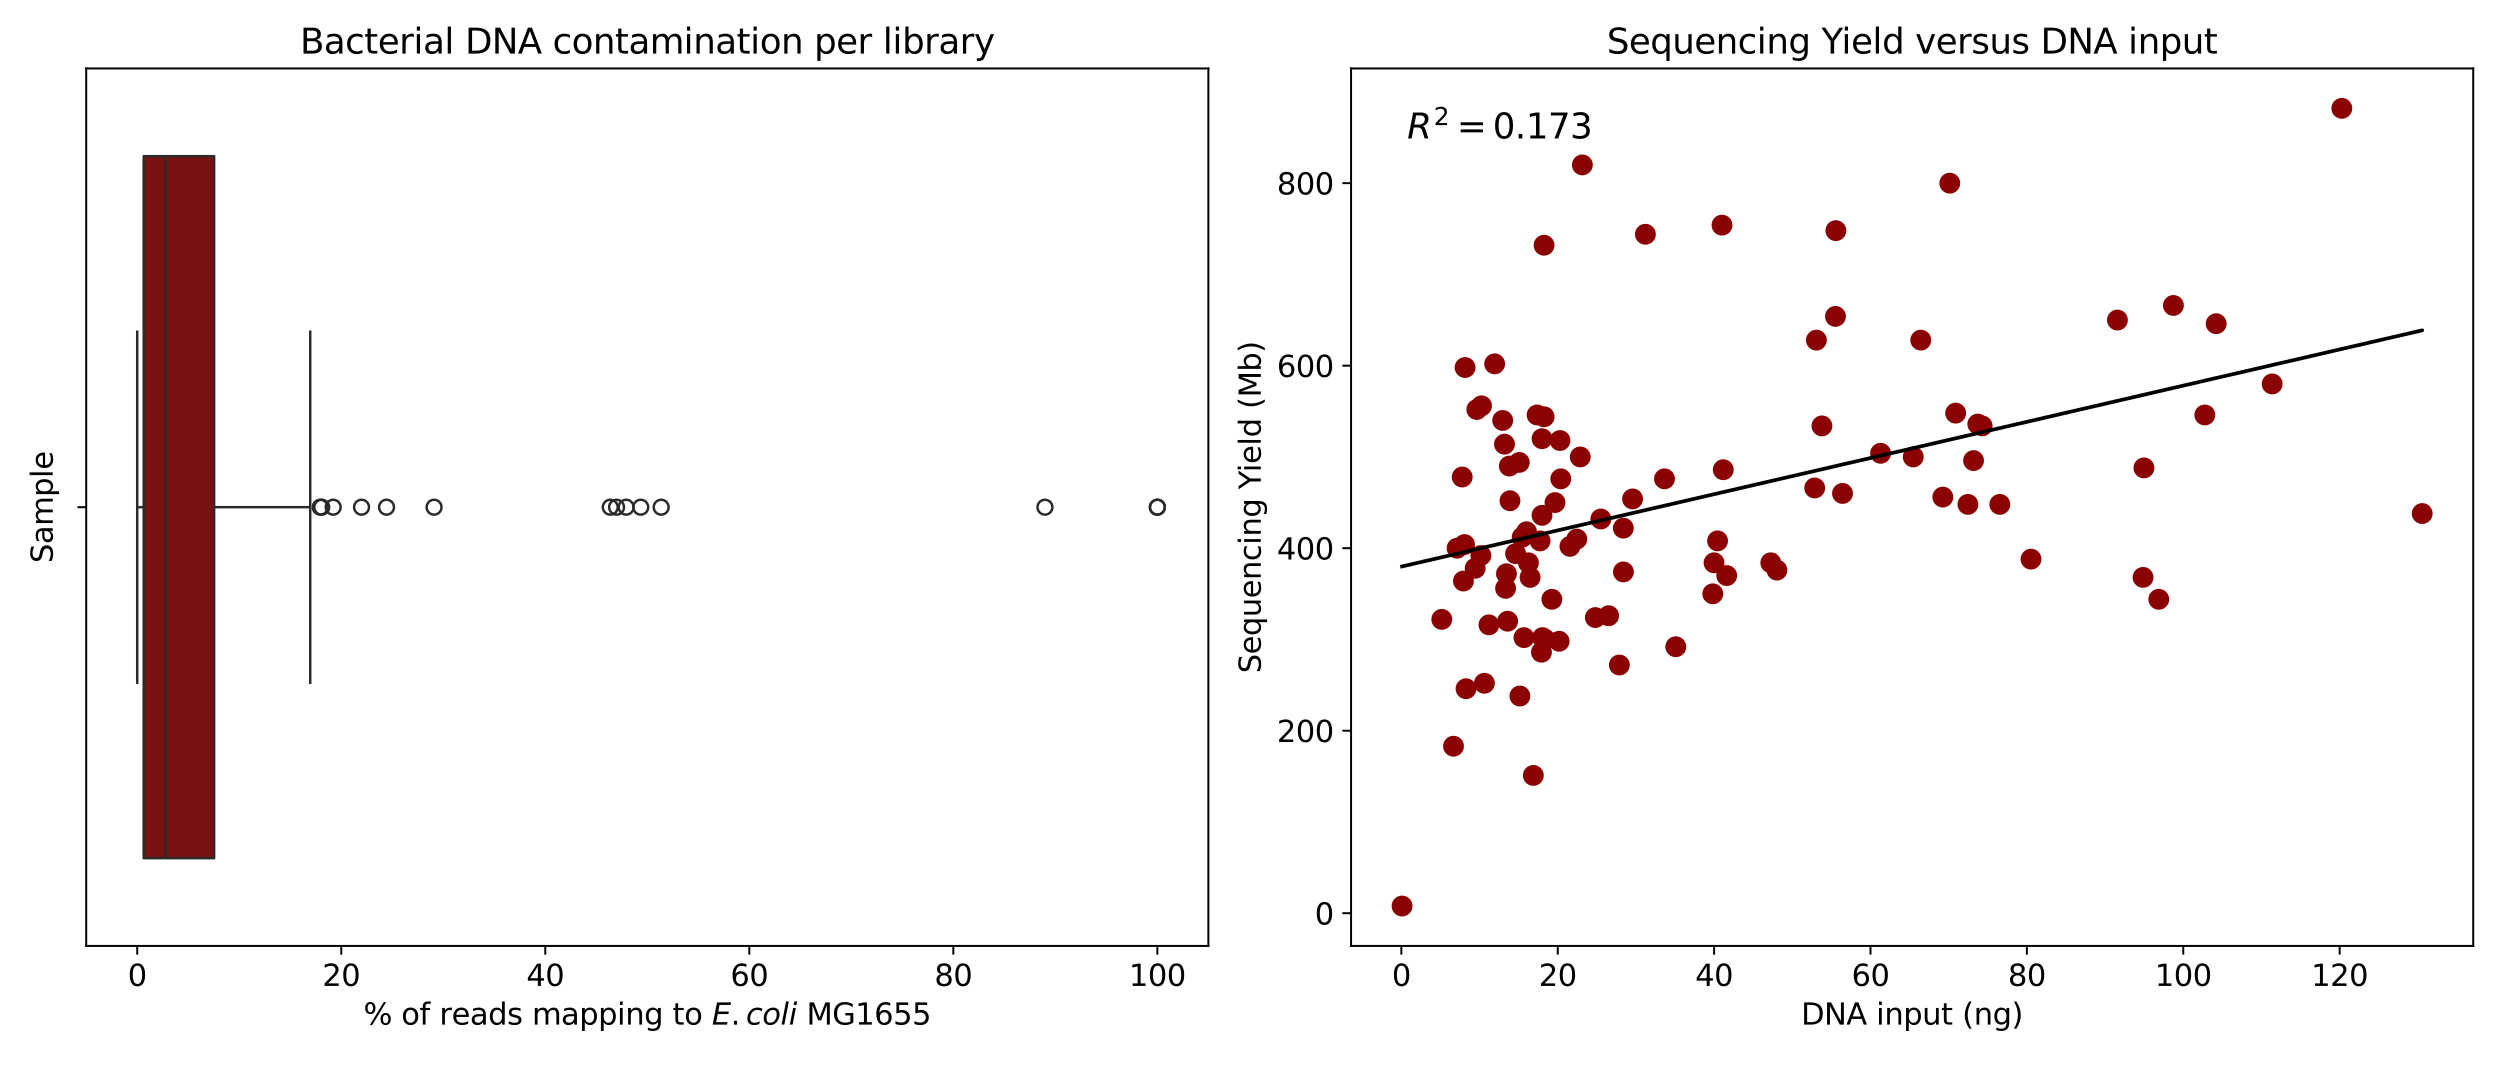 <?xml version="1.0" encoding="utf-8" standalone="no"?>
<!DOCTYPE svg PUBLIC "-//W3C//DTD SVG 1.1//EN"
  "http://www.w3.org/Graphics/SVG/1.1/DTD/svg11.dtd">
<svg xmlns:xlink="http://www.w3.org/1999/xlink" width="1008pt" height="432pt" viewBox="0 0 1008 432" xmlns="http://www.w3.org/2000/svg" version="1.1">
 <defs>
  <style type="text/css">*{stroke-linejoin: round; stroke-linecap: butt}</style>
 </defs>
 <g id="figure_1">
  <g id="patch_1">
   <path d="M 0 432 
L 1008 432 
L 1008 0 
L 0 0 
z
" style="fill: #ffffff"/>
  </g>
  <g id="axes_1">
   <g id="patch_2">
    <path d="M 34.76 381.4 
L 487.215 381.4 
L 487.215 27.6 
L 34.76 27.6 
z
" style="fill: #ffffff"/>
   </g>
   <g id="matplotlib.axis_1">
    <g id="xtick_1">
     <g id="line2d_1">
      <defs>
       <path id="m081ba674ef" d="M 0 0 
L 0 3.5 
" style="stroke: #000000; stroke-width: 0.8"/>
      </defs>
      <g>
       <use xlink:href="#m081ba674ef" x="55.326" y="381.4" style="stroke: #000000; stroke-width: 0.8"/>
      </g>
     </g>
     <g id="text_1">
      <!-- 0 -->
      <g transform="translate(51.509 397.518) scale(0.12 -0.12)">
       <defs>
        <path id="DejaVuSans-30" d="M 2034 4250 
Q 1547 4250 1301 3770 
Q 1056 3291 1056 2328 
Q 1056 1369 1301 889 
Q 1547 409 2034 409 
Q 2525 409 2770 889 
Q 3016 1369 3016 2328 
Q 3016 3291 2770 3770 
Q 2525 4250 2034 4250 
z
M 2034 4750 
Q 2819 4750 3233 4129 
Q 3647 3509 3647 2328 
Q 3647 1150 3233 529 
Q 2819 -91 2034 -91 
Q 1250 -91 836 529 
Q 422 1150 422 2328 
Q 422 3509 836 4129 
Q 1250 4750 2034 4750 
z
" transform="scale(0.016)"/>
       </defs>
       <use xlink:href="#DejaVuSans-30"/>
      </g>
     </g>
    </g>
    <g id="xtick_2">
     <g id="line2d_2">
      <g>
       <use xlink:href="#m081ba674ef" x="137.591" y="381.4" style="stroke: #000000; stroke-width: 0.8"/>
      </g>
     </g>
     <g id="text_2">
      <!-- 20 -->
      <g transform="translate(129.956 397.518) scale(0.12 -0.12)">
       <defs>
        <path id="DejaVuSans-32" d="M 1228 531 
L 3431 531 
L 3431 0 
L 469 0 
L 469 531 
Q 828 903 1448 1529 
Q 2069 2156 2228 2338 
Q 2531 2678 2651 2914 
Q 2772 3150 2772 3378 
Q 2772 3750 2511 3984 
Q 2250 4219 1831 4219 
Q 1534 4219 1204 4116 
Q 875 4013 500 3803 
L 500 4441 
Q 881 4594 1212 4672 
Q 1544 4750 1819 4750 
Q 2544 4750 2975 4387 
Q 3406 4025 3406 3419 
Q 3406 3131 3298 2873 
Q 3191 2616 2906 2266 
Q 2828 2175 2409 1742 
Q 1991 1309 1228 531 
z
" transform="scale(0.016)"/>
       </defs>
       <use xlink:href="#DejaVuSans-32"/>
       <use xlink:href="#DejaVuSans-30" x="63.623"/>
      </g>
     </g>
    </g>
    <g id="xtick_3">
     <g id="line2d_3">
      <g>
       <use xlink:href="#m081ba674ef" x="219.855" y="381.4" style="stroke: #000000; stroke-width: 0.8"/>
      </g>
     </g>
     <g id="text_3">
      <!-- 40 -->
      <g transform="translate(212.22 397.518) scale(0.12 -0.12)">
       <defs>
        <path id="DejaVuSans-34" d="M 2419 4116 
L 825 1625 
L 2419 1625 
L 2419 4116 
z
M 2253 4666 
L 3047 4666 
L 3047 1625 
L 3713 1625 
L 3713 1100 
L 3047 1100 
L 3047 0 
L 2419 0 
L 2419 1100 
L 313 1100 
L 313 1709 
L 2253 4666 
z
" transform="scale(0.016)"/>
       </defs>
       <use xlink:href="#DejaVuSans-34"/>
       <use xlink:href="#DejaVuSans-30" x="63.623"/>
      </g>
     </g>
    </g>
    <g id="xtick_4">
     <g id="line2d_4">
      <g>
       <use xlink:href="#m081ba674ef" x="302.12" y="381.4" style="stroke: #000000; stroke-width: 0.8"/>
      </g>
     </g>
     <g id="text_4">
      <!-- 60 -->
      <g transform="translate(294.485 397.518) scale(0.12 -0.12)">
       <defs>
        <path id="DejaVuSans-36" d="M 2113 2584 
Q 1688 2584 1439 2293 
Q 1191 2003 1191 1497 
Q 1191 994 1439 701 
Q 1688 409 2113 409 
Q 2538 409 2786 701 
Q 3034 994 3034 1497 
Q 3034 2003 2786 2293 
Q 2538 2584 2113 2584 
z
M 3366 4563 
L 3366 3988 
Q 3128 4100 2886 4159 
Q 2644 4219 2406 4219 
Q 1781 4219 1451 3797 
Q 1122 3375 1075 2522 
Q 1259 2794 1537 2939 
Q 1816 3084 2150 3084 
Q 2853 3084 3261 2657 
Q 3669 2231 3669 1497 
Q 3669 778 3244 343 
Q 2819 -91 2113 -91 
Q 1303 -91 875 529 
Q 447 1150 447 2328 
Q 447 3434 972 4092 
Q 1497 4750 2381 4750 
Q 2619 4750 2861 4703 
Q 3103 4656 3366 4563 
z
" transform="scale(0.016)"/>
       </defs>
       <use xlink:href="#DejaVuSans-36"/>
       <use xlink:href="#DejaVuSans-30" x="63.623"/>
      </g>
     </g>
    </g>
    <g id="xtick_5">
     <g id="line2d_5">
      <g>
       <use xlink:href="#m081ba674ef" x="384.384" y="381.4" style="stroke: #000000; stroke-width: 0.8"/>
      </g>
     </g>
     <g id="text_5">
      <!-- 80 -->
      <g transform="translate(376.749 397.518) scale(0.12 -0.12)">
       <defs>
        <path id="DejaVuSans-38" d="M 2034 2216 
Q 1584 2216 1326 1975 
Q 1069 1734 1069 1313 
Q 1069 891 1326 650 
Q 1584 409 2034 409 
Q 2484 409 2743 651 
Q 3003 894 3003 1313 
Q 3003 1734 2745 1975 
Q 2488 2216 2034 2216 
z
M 1403 2484 
Q 997 2584 770 2862 
Q 544 3141 544 3541 
Q 544 4100 942 4425 
Q 1341 4750 2034 4750 
Q 2731 4750 3128 4425 
Q 3525 4100 3525 3541 
Q 3525 3141 3298 2862 
Q 3072 2584 2669 2484 
Q 3125 2378 3379 2068 
Q 3634 1759 3634 1313 
Q 3634 634 3220 271 
Q 2806 -91 2034 -91 
Q 1263 -91 848 271 
Q 434 634 434 1313 
Q 434 1759 690 2068 
Q 947 2378 1403 2484 
z
M 1172 3481 
Q 1172 3119 1398 2916 
Q 1625 2713 2034 2713 
Q 2441 2713 2670 2916 
Q 2900 3119 2900 3481 
Q 2900 3844 2670 4047 
Q 2441 4250 2034 4250 
Q 1625 4250 1398 4047 
Q 1172 3844 1172 3481 
z
" transform="scale(0.016)"/>
       </defs>
       <use xlink:href="#DejaVuSans-38"/>
       <use xlink:href="#DejaVuSans-30" x="63.623"/>
      </g>
     </g>
    </g>
    <g id="xtick_6">
     <g id="line2d_6">
      <g>
       <use xlink:href="#m081ba674ef" x="466.649" y="381.4" style="stroke: #000000; stroke-width: 0.8"/>
      </g>
     </g>
     <g id="text_6">
      <!-- 100 -->
      <g transform="translate(455.196 397.518) scale(0.12 -0.12)">
       <defs>
        <path id="DejaVuSans-31" d="M 794 531 
L 1825 531 
L 1825 4091 
L 703 3866 
L 703 4441 
L 1819 4666 
L 2450 4666 
L 2450 531 
L 3481 531 
L 3481 0 
L 794 0 
L 794 531 
z
" transform="scale(0.016)"/>
       </defs>
       <use xlink:href="#DejaVuSans-31"/>
       <use xlink:href="#DejaVuSans-30" x="63.623"/>
       <use xlink:href="#DejaVuSans-30" x="127.246"/>
      </g>
     </g>
    </g>
    <g id="text_7">
     <!-- % of reads mapping to $ \it{E. coli} $ MG1655 -->
     <g transform="translate(146.567 413.134) scale(0.12 -0.12)">
      <defs>
       <path id="DejaVuSans-25" d="M 4653 2053 
Q 4381 2053 4226 1822 
Q 4072 1591 4072 1178 
Q 4072 772 4226 539 
Q 4381 306 4653 306 
Q 4919 306 5073 539 
Q 5228 772 5228 1178 
Q 5228 1588 5073 1820 
Q 4919 2053 4653 2053 
z
M 4653 2450 
Q 5147 2450 5437 2106 
Q 5728 1763 5728 1178 
Q 5728 594 5436 251 
Q 5144 -91 4653 -91 
Q 4153 -91 3862 251 
Q 3572 594 3572 1178 
Q 3572 1766 3864 2108 
Q 4156 2450 4653 2450 
z
M 1428 4353 
Q 1159 4353 1004 4120 
Q 850 3888 850 3481 
Q 850 3069 1003 2837 
Q 1156 2606 1428 2606 
Q 1700 2606 1854 2837 
Q 2009 3069 2009 3481 
Q 2009 3884 1853 4118 
Q 1697 4353 1428 4353 
z
M 4250 4750 
L 4750 4750 
L 1831 -91 
L 1331 -91 
L 4250 4750 
z
M 1428 4750 
Q 1922 4750 2215 4408 
Q 2509 4066 2509 3481 
Q 2509 2891 2217 2550 
Q 1925 2209 1428 2209 
Q 931 2209 642 2551 
Q 353 2894 353 3481 
Q 353 4063 643 4406 
Q 934 4750 1428 4750 
z
" transform="scale(0.016)"/>
       <path id="DejaVuSans-20" transform="scale(0.016)"/>
       <path id="DejaVuSans-6f" d="M 1959 3097 
Q 1497 3097 1228 2736 
Q 959 2375 959 1747 
Q 959 1119 1226 758 
Q 1494 397 1959 397 
Q 2419 397 2687 759 
Q 2956 1122 2956 1747 
Q 2956 2369 2687 2733 
Q 2419 3097 1959 3097 
z
M 1959 3584 
Q 2709 3584 3137 3096 
Q 3566 2609 3566 1747 
Q 3566 888 3137 398 
Q 2709 -91 1959 -91 
Q 1206 -91 779 398 
Q 353 888 353 1747 
Q 353 2609 779 3096 
Q 1206 3584 1959 3584 
z
" transform="scale(0.016)"/>
       <path id="DejaVuSans-66" d="M 2375 4863 
L 2375 4384 
L 1825 4384 
Q 1516 4384 1395 4259 
Q 1275 4134 1275 3809 
L 1275 3500 
L 2222 3500 
L 2222 3053 
L 1275 3053 
L 1275 0 
L 697 0 
L 697 3053 
L 147 3053 
L 147 3500 
L 697 3500 
L 697 3744 
Q 697 4328 969 4595 
Q 1241 4863 1831 4863 
L 2375 4863 
z
" transform="scale(0.016)"/>
       <path id="DejaVuSans-72" d="M 2631 2963 
Q 2534 3019 2420 3045 
Q 2306 3072 2169 3072 
Q 1681 3072 1420 2755 
Q 1159 2438 1159 1844 
L 1159 0 
L 581 0 
L 581 3500 
L 1159 3500 
L 1159 2956 
Q 1341 3275 1631 3429 
Q 1922 3584 2338 3584 
Q 2397 3584 2469 3576 
Q 2541 3569 2628 3553 
L 2631 2963 
z
" transform="scale(0.016)"/>
       <path id="DejaVuSans-65" d="M 3597 1894 
L 3597 1613 
L 953 1613 
Q 991 1019 1311 708 
Q 1631 397 2203 397 
Q 2534 397 2845 478 
Q 3156 559 3463 722 
L 3463 178 
Q 3153 47 2828 -22 
Q 2503 -91 2169 -91 
Q 1331 -91 842 396 
Q 353 884 353 1716 
Q 353 2575 817 3079 
Q 1281 3584 2069 3584 
Q 2775 3584 3186 3129 
Q 3597 2675 3597 1894 
z
M 3022 2063 
Q 3016 2534 2758 2815 
Q 2500 3097 2075 3097 
Q 1594 3097 1305 2825 
Q 1016 2553 972 2059 
L 3022 2063 
z
" transform="scale(0.016)"/>
       <path id="DejaVuSans-61" d="M 2194 1759 
Q 1497 1759 1228 1600 
Q 959 1441 959 1056 
Q 959 750 1161 570 
Q 1363 391 1709 391 
Q 2188 391 2477 730 
Q 2766 1069 2766 1631 
L 2766 1759 
L 2194 1759 
z
M 3341 1997 
L 3341 0 
L 2766 0 
L 2766 531 
Q 2569 213 2275 61 
Q 1981 -91 1556 -91 
Q 1019 -91 701 211 
Q 384 513 384 1019 
Q 384 1609 779 1909 
Q 1175 2209 1959 2209 
L 2766 2209 
L 2766 2266 
Q 2766 2663 2505 2880 
Q 2244 3097 1772 3097 
Q 1472 3097 1187 3025 
Q 903 2953 641 2809 
L 641 3341 
Q 956 3463 1253 3523 
Q 1550 3584 1831 3584 
Q 2591 3584 2966 3190 
Q 3341 2797 3341 1997 
z
" transform="scale(0.016)"/>
       <path id="DejaVuSans-64" d="M 2906 2969 
L 2906 4863 
L 3481 4863 
L 3481 0 
L 2906 0 
L 2906 525 
Q 2725 213 2448 61 
Q 2172 -91 1784 -91 
Q 1150 -91 751 415 
Q 353 922 353 1747 
Q 353 2572 751 3078 
Q 1150 3584 1784 3584 
Q 2172 3584 2448 3432 
Q 2725 3281 2906 2969 
z
M 947 1747 
Q 947 1113 1208 752 
Q 1469 391 1925 391 
Q 2381 391 2643 752 
Q 2906 1113 2906 1747 
Q 2906 2381 2643 2742 
Q 2381 3103 1925 3103 
Q 1469 3103 1208 2742 
Q 947 2381 947 1747 
z
" transform="scale(0.016)"/>
       <path id="DejaVuSans-73" d="M 2834 3397 
L 2834 2853 
Q 2591 2978 2328 3040 
Q 2066 3103 1784 3103 
Q 1356 3103 1142 2972 
Q 928 2841 928 2578 
Q 928 2378 1081 2264 
Q 1234 2150 1697 2047 
L 1894 2003 
Q 2506 1872 2764 1633 
Q 3022 1394 3022 966 
Q 3022 478 2636 193 
Q 2250 -91 1575 -91 
Q 1294 -91 989 -36 
Q 684 19 347 128 
L 347 722 
Q 666 556 975 473 
Q 1284 391 1588 391 
Q 1994 391 2212 530 
Q 2431 669 2431 922 
Q 2431 1156 2273 1281 
Q 2116 1406 1581 1522 
L 1381 1569 
Q 847 1681 609 1914 
Q 372 2147 372 2553 
Q 372 3047 722 3315 
Q 1072 3584 1716 3584 
Q 2034 3584 2315 3537 
Q 2597 3491 2834 3397 
z
" transform="scale(0.016)"/>
       <path id="DejaVuSans-6d" d="M 3328 2828 
Q 3544 3216 3844 3400 
Q 4144 3584 4550 3584 
Q 5097 3584 5394 3201 
Q 5691 2819 5691 2113 
L 5691 0 
L 5113 0 
L 5113 2094 
Q 5113 2597 4934 2840 
Q 4756 3084 4391 3084 
Q 3944 3084 3684 2787 
Q 3425 2491 3425 1978 
L 3425 0 
L 2847 0 
L 2847 2094 
Q 2847 2600 2669 2842 
Q 2491 3084 2119 3084 
Q 1678 3084 1418 2786 
Q 1159 2488 1159 1978 
L 1159 0 
L 581 0 
L 581 3500 
L 1159 3500 
L 1159 2956 
Q 1356 3278 1631 3431 
Q 1906 3584 2284 3584 
Q 2666 3584 2933 3390 
Q 3200 3197 3328 2828 
z
" transform="scale(0.016)"/>
       <path id="DejaVuSans-70" d="M 1159 525 
L 1159 -1331 
L 581 -1331 
L 581 3500 
L 1159 3500 
L 1159 2969 
Q 1341 3281 1617 3432 
Q 1894 3584 2278 3584 
Q 2916 3584 3314 3078 
Q 3713 2572 3713 1747 
Q 3713 922 3314 415 
Q 2916 -91 2278 -91 
Q 1894 -91 1617 61 
Q 1341 213 1159 525 
z
M 3116 1747 
Q 3116 2381 2855 2742 
Q 2594 3103 2138 3103 
Q 1681 3103 1420 2742 
Q 1159 2381 1159 1747 
Q 1159 1113 1420 752 
Q 1681 391 2138 391 
Q 2594 391 2855 752 
Q 3116 1113 3116 1747 
z
" transform="scale(0.016)"/>
       <path id="DejaVuSans-69" d="M 603 3500 
L 1178 3500 
L 1178 0 
L 603 0 
L 603 3500 
z
M 603 4863 
L 1178 4863 
L 1178 4134 
L 603 4134 
L 603 4863 
z
" transform="scale(0.016)"/>
       <path id="DejaVuSans-6e" d="M 3513 2113 
L 3513 0 
L 2938 0 
L 2938 2094 
Q 2938 2591 2744 2837 
Q 2550 3084 2163 3084 
Q 1697 3084 1428 2787 
Q 1159 2491 1159 1978 
L 1159 0 
L 581 0 
L 581 3500 
L 1159 3500 
L 1159 2956 
Q 1366 3272 1645 3428 
Q 1925 3584 2291 3584 
Q 2894 3584 3203 3211 
Q 3513 2838 3513 2113 
z
" transform="scale(0.016)"/>
       <path id="DejaVuSans-67" d="M 2906 1791 
Q 2906 2416 2648 2759 
Q 2391 3103 1925 3103 
Q 1463 3103 1205 2759 
Q 947 2416 947 1791 
Q 947 1169 1205 825 
Q 1463 481 1925 481 
Q 2391 481 2648 825 
Q 2906 1169 2906 1791 
z
M 3481 434 
Q 3481 -459 3084 -895 
Q 2688 -1331 1869 -1331 
Q 1566 -1331 1297 -1286 
Q 1028 -1241 775 -1147 
L 775 -588 
Q 1028 -725 1275 -790 
Q 1522 -856 1778 -856 
Q 2344 -856 2625 -561 
Q 2906 -266 2906 331 
L 2906 616 
Q 2728 306 2450 153 
Q 2172 0 1784 0 
Q 1141 0 747 490 
Q 353 981 353 1791 
Q 353 2603 747 3093 
Q 1141 3584 1784 3584 
Q 2172 3584 2450 3431 
Q 2728 3278 2906 2969 
L 2906 3500 
L 3481 3500 
L 3481 434 
z
" transform="scale(0.016)"/>
       <path id="DejaVuSans-74" d="M 1172 4494 
L 1172 3500 
L 2356 3500 
L 2356 3053 
L 1172 3053 
L 1172 1153 
Q 1172 725 1289 603 
Q 1406 481 1766 481 
L 2356 481 
L 2356 0 
L 1766 0 
Q 1100 0 847 248 
Q 594 497 594 1153 
L 594 3053 
L 172 3053 
L 172 3500 
L 594 3500 
L 594 4494 
L 1172 4494 
z
" transform="scale(0.016)"/>
       <path id="DejaVuSans-Oblique-45" d="M 1081 4666 
L 4031 4666 
L 3928 4134 
L 1606 4134 
L 1338 2753 
L 3566 2753 
L 3463 2222 
L 1234 2222 
L 909 531 
L 3284 531 
L 3181 0 
L 172 0 
L 1081 4666 
z
" transform="scale(0.016)"/>
       <path id="DejaVuSans-2e" d="M 684 794 
L 1344 794 
L 1344 0 
L 684 0 
L 684 794 
z
" transform="scale(0.016)"/>
       <path id="DejaVuSans-Oblique-63" d="M 3431 3366 
L 3316 2797 
Q 3109 2947 2876 3022 
Q 2644 3097 2394 3097 
Q 2119 3097 1870 3000 
Q 1622 2903 1453 2725 
Q 1184 2453 1037 2087 
Q 891 1722 891 1331 
Q 891 859 1127 628 
Q 1363 397 1844 397 
Q 2081 397 2348 469 
Q 2616 541 2906 684 
L 2797 116 
Q 2547 13 2283 -39 
Q 2019 -91 1741 -91 
Q 1044 -91 669 257 
Q 294 606 294 1253 
Q 294 1797 489 2255 
Q 684 2713 1069 3078 
Q 1331 3328 1684 3456 
Q 2038 3584 2456 3584 
Q 2700 3584 2940 3529 
Q 3181 3475 3431 3366 
z
" transform="scale(0.016)"/>
       <path id="DejaVuSans-Oblique-6f" d="M 1625 -91 
Q 1009 -91 651 289 
Q 294 669 294 1325 
Q 294 1706 417 2101 
Q 541 2497 738 2766 
Q 1047 3184 1428 3384 
Q 1809 3584 2291 3584 
Q 2888 3584 3255 3212 
Q 3622 2841 3622 2241 
Q 3622 1825 3500 1412 
Q 3378 1000 3181 728 
Q 2875 309 2494 109 
Q 2113 -91 1625 -91 
z
M 891 1344 
Q 891 869 1089 633 
Q 1288 397 1691 397 
Q 2269 397 2648 901 
Q 3028 1406 3028 2181 
Q 3028 2634 2825 2865 
Q 2622 3097 2228 3097 
Q 1903 3097 1650 2945 
Q 1397 2794 1197 2484 
Q 1050 2253 970 1956 
Q 891 1659 891 1344 
z
" transform="scale(0.016)"/>
       <path id="DejaVuSans-Oblique-6c" d="M 1172 4863 
L 1747 4863 
L 800 0 
L 225 0 
L 1172 4863 
z
" transform="scale(0.016)"/>
       <path id="DejaVuSans-Oblique-69" d="M 1172 4863 
L 1747 4863 
L 1606 4134 
L 1031 4134 
L 1172 4863 
z
M 909 3500 
L 1484 3500 
L 800 0 
L 225 0 
L 909 3500 
z
" transform="scale(0.016)"/>
       <path id="DejaVuSans-4d" d="M 628 4666 
L 1569 4666 
L 2759 1491 
L 3956 4666 
L 4897 4666 
L 4897 0 
L 4281 0 
L 4281 4097 
L 3078 897 
L 2444 897 
L 1241 4097 
L 1241 0 
L 628 0 
L 628 4666 
z
" transform="scale(0.016)"/>
       <path id="DejaVuSans-47" d="M 3809 666 
L 3809 1919 
L 2778 1919 
L 2778 2438 
L 4434 2438 
L 4434 434 
Q 4069 175 3628 42 
Q 3188 -91 2688 -91 
Q 1594 -91 976 548 
Q 359 1188 359 2328 
Q 359 3472 976 4111 
Q 1594 4750 2688 4750 
Q 3144 4750 3555 4637 
Q 3966 4525 4313 4306 
L 4313 3634 
Q 3963 3931 3569 4081 
Q 3175 4231 2741 4231 
Q 1884 4231 1454 3753 
Q 1025 3275 1025 2328 
Q 1025 1384 1454 906 
Q 1884 428 2741 428 
Q 3075 428 3337 486 
Q 3600 544 3809 666 
z
" transform="scale(0.016)"/>
       <path id="DejaVuSans-35" d="M 691 4666 
L 3169 4666 
L 3169 4134 
L 1269 4134 
L 1269 2991 
Q 1406 3038 1543 3061 
Q 1681 3084 1819 3084 
Q 2600 3084 3056 2656 
Q 3513 2228 3513 1497 
Q 3513 744 3044 326 
Q 2575 -91 1722 -91 
Q 1428 -91 1123 -41 
Q 819 9 494 109 
L 494 744 
Q 775 591 1075 516 
Q 1375 441 1709 441 
Q 2250 441 2565 725 
Q 2881 1009 2881 1497 
Q 2881 1984 2565 2268 
Q 2250 2553 1709 2553 
Q 1456 2553 1204 2497 
Q 953 2441 691 2322 
L 691 4666 
z
" transform="scale(0.016)"/>
      </defs>
      <use xlink:href="#DejaVuSans-25" transform="translate(0 0.016)"/>
      <use xlink:href="#DejaVuSans-20" transform="translate(95.02 0.016)"/>
      <use xlink:href="#DejaVuSans-6f" transform="translate(126.807 0.016)"/>
      <use xlink:href="#DejaVuSans-66" transform="translate(187.988 0.016)"/>
      <use xlink:href="#DejaVuSans-20" transform="translate(223.193 0.016)"/>
      <use xlink:href="#DejaVuSans-72" transform="translate(254.98 0.016)"/>
      <use xlink:href="#DejaVuSans-65" transform="translate(296.094 0.016)"/>
      <use xlink:href="#DejaVuSans-61" transform="translate(357.617 0.016)"/>
      <use xlink:href="#DejaVuSans-64" transform="translate(418.896 0.016)"/>
      <use xlink:href="#DejaVuSans-73" transform="translate(482.373 0.016)"/>
      <use xlink:href="#DejaVuSans-20" transform="translate(534.473 0.016)"/>
      <use xlink:href="#DejaVuSans-6d" transform="translate(566.26 0.016)"/>
      <use xlink:href="#DejaVuSans-61" transform="translate(663.672 0.016)"/>
      <use xlink:href="#DejaVuSans-70" transform="translate(724.951 0.016)"/>
      <use xlink:href="#DejaVuSans-70" transform="translate(788.428 0.016)"/>
      <use xlink:href="#DejaVuSans-69" transform="translate(851.904 0.016)"/>
      <use xlink:href="#DejaVuSans-6e" transform="translate(879.688 0.016)"/>
      <use xlink:href="#DejaVuSans-67" transform="translate(943.066 0.016)"/>
      <use xlink:href="#DejaVuSans-20" transform="translate(1006.543 0.016)"/>
      <use xlink:href="#DejaVuSans-74" transform="translate(1038.33 0.016)"/>
      <use xlink:href="#DejaVuSans-6f" transform="translate(1077.539 0.016)"/>
      <use xlink:href="#DejaVuSans-20" transform="translate(1138.721 0.016)"/>
      <use xlink:href="#DejaVuSans-Oblique-45" transform="translate(1170.508 0.016)"/>
      <use xlink:href="#DejaVuSans-2e" transform="translate(1233.691 0.016)"/>
      <use xlink:href="#DejaVuSans-Oblique-63" transform="translate(1284.961 0.016)"/>
      <use xlink:href="#DejaVuSans-Oblique-6f" transform="translate(1339.941 0.016)"/>
      <use xlink:href="#DejaVuSans-Oblique-6c" transform="translate(1401.123 0.016)"/>
      <use xlink:href="#DejaVuSans-Oblique-69" transform="translate(1428.906 0.016)"/>
      <use xlink:href="#DejaVuSans-20" transform="translate(1456.689 0.016)"/>
      <use xlink:href="#DejaVuSans-4d" transform="translate(1488.477 0.016)"/>
      <use xlink:href="#DejaVuSans-47" transform="translate(1574.756 0.016)"/>
      <use xlink:href="#DejaVuSans-31" transform="translate(1652.246 0.016)"/>
      <use xlink:href="#DejaVuSans-36" transform="translate(1715.869 0.016)"/>
      <use xlink:href="#DejaVuSans-35" transform="translate(1779.492 0.016)"/>
      <use xlink:href="#DejaVuSans-35" transform="translate(1843.115 0.016)"/>
     </g>
    </g>
   </g>
   <g id="matplotlib.axis_2">
    <g id="ytick_1">
     <g id="line2d_7">
      <defs>
       <path id="mad42e1c5ff" d="M 0 0 
L -3.5 0 
" style="stroke: #000000; stroke-width: 0.8"/>
      </defs>
      <g>
       <use xlink:href="#mad42e1c5ff" x="34.76" y="204.5" style="stroke: #000000; stroke-width: 0.8"/>
      </g>
     </g>
    </g>
    <g id="text_8">
     <!-- Sample -->
     <g transform="translate(21.264 226.998) rotate(-90) scale(0.12 -0.12)">
      <defs>
       <path id="DejaVuSans-53" d="M 3425 4513 
L 3425 3897 
Q 3066 4069 2747 4153 
Q 2428 4238 2131 4238 
Q 1616 4238 1336 4038 
Q 1056 3838 1056 3469 
Q 1056 3159 1242 3001 
Q 1428 2844 1947 2747 
L 2328 2669 
Q 3034 2534 3370 2195 
Q 3706 1856 3706 1288 
Q 3706 609 3251 259 
Q 2797 -91 1919 -91 
Q 1588 -91 1214 -16 
Q 841 59 441 206 
L 441 856 
Q 825 641 1194 531 
Q 1563 422 1919 422 
Q 2459 422 2753 634 
Q 3047 847 3047 1241 
Q 3047 1584 2836 1778 
Q 2625 1972 2144 2069 
L 1759 2144 
Q 1053 2284 737 2584 
Q 422 2884 422 3419 
Q 422 4038 858 4394 
Q 1294 4750 2059 4750 
Q 2388 4750 2728 4690 
Q 3069 4631 3425 4513 
z
" transform="scale(0.016)"/>
       <path id="DejaVuSans-6c" d="M 603 4863 
L 1178 4863 
L 1178 0 
L 603 0 
L 603 4863 
z
" transform="scale(0.016)"/>
      </defs>
      <use xlink:href="#DejaVuSans-53"/>
      <use xlink:href="#DejaVuSans-61" x="63.477"/>
      <use xlink:href="#DejaVuSans-6d" x="124.756"/>
      <use xlink:href="#DejaVuSans-70" x="222.168"/>
      <use xlink:href="#DejaVuSans-6c" x="285.645"/>
      <use xlink:href="#DejaVuSans-65" x="313.428"/>
     </g>
    </g>
   </g>
   <g id="patch_3">
    <path d="M 57.948 62.98 
L 57.948 346.02 
L 86.34 346.02 
L 86.34 62.98 
L 57.948 62.98 
z
" clip-path="url(#p60c714c75e)" style="fill: #7a1111; stroke: #2a2a2a; stroke-linejoin: miter"/>
   </g>
   <g id="line2d_8">
    <path d="M 57.948 204.5 
L 55.326 204.5 
" clip-path="url(#p60c714c75e)" style="fill: none; stroke: #2a2a2a"/>
   </g>
   <g id="line2d_9">
    <path d="M 86.34 204.5 
L 125.086 204.5 
" clip-path="url(#p60c714c75e)" style="fill: none; stroke: #2a2a2a"/>
   </g>
   <g id="line2d_10">
    <path d="M 55.326 133.74 
L 55.326 275.26 
" clip-path="url(#p60c714c75e)" style="fill: none; stroke: #2a2a2a; stroke-linecap: square"/>
   </g>
   <g id="line2d_11">
    <path d="M 125.086 133.74 
L 125.086 275.26 
" clip-path="url(#p60c714c75e)" style="fill: none; stroke: #2a2a2a; stroke-linecap: square"/>
   </g>
   <g id="line2d_12">
    <defs>
     <path id="m1194a27775" d="M 0 3 
C 0.796 3 1.559 2.684 2.121 2.121 
C 2.684 1.559 3 0.796 3 0 
C 3 -0.796 2.684 -1.559 2.121 -2.121 
C 1.559 -2.684 0.796 -3 0 -3 
C -0.796 -3 -1.559 -2.684 -2.121 -2.121 
C -2.684 -1.559 -3 -0.796 -3 0 
C -3 0.796 -2.684 1.559 -2.121 2.121 
C -1.559 2.684 -0.796 3 0 3 
z
" style="stroke: #2a2a2a"/>
    </defs>
    <g clip-path="url(#p60c714c75e)">
     <use xlink:href="#m1194a27775" x="248.607" y="204.5" style="fill-opacity: 0; stroke: #2a2a2a"/>
     <use xlink:href="#m1194a27775" x="145.776" y="204.5" style="fill-opacity: 0; stroke: #2a2a2a"/>
     <use xlink:href="#m1194a27775" x="466.649" y="204.5" style="fill-opacity: 0; stroke: #2a2a2a"/>
     <use xlink:href="#m1194a27775" x="134.341" y="204.5" style="fill-opacity: 0; stroke: #2a2a2a"/>
     <use xlink:href="#m1194a27775" x="266.581" y="204.5" style="fill-opacity: 0; stroke: #2a2a2a"/>
     <use xlink:href="#m1194a27775" x="258.355" y="204.5" style="fill-opacity: 0; stroke: #2a2a2a"/>
     <use xlink:href="#m1194a27775" x="252.473" y="204.5" style="fill-opacity: 0; stroke: #2a2a2a"/>
     <use xlink:href="#m1194a27775" x="466.649" y="204.5" style="fill-opacity: 0; stroke: #2a2a2a"/>
     <use xlink:href="#m1194a27775" x="421.321" y="204.5" style="fill-opacity: 0; stroke: #2a2a2a"/>
     <use xlink:href="#m1194a27775" x="175.021" y="204.5" style="fill-opacity: 0; stroke: #2a2a2a"/>
     <use xlink:href="#m1194a27775" x="129.117" y="204.5" style="fill-opacity: 0; stroke: #2a2a2a"/>
     <use xlink:href="#m1194a27775" x="155.853" y="204.5" style="fill-opacity: 0; stroke: #2a2a2a"/>
     <use xlink:href="#m1194a27775" x="246.056" y="204.5" style="fill-opacity: 0; stroke: #2a2a2a"/>
     <use xlink:href="#m1194a27775" x="129.734" y="204.5" style="fill-opacity: 0; stroke: #2a2a2a"/>
    </g>
   </g>
   <g id="line2d_13">
    <path d="M 66.617 62.98 
L 66.617 346.02 
" clip-path="url(#p60c714c75e)" style="fill: none; stroke: #2a2a2a"/>
   </g>
   <g id="patch_4">
    <path d="M 34.76 381.4 
L 34.76 27.6 
" style="fill: none; stroke: #000000; stroke-width: 0.8; stroke-linejoin: miter; stroke-linecap: square"/>
   </g>
   <g id="patch_5">
    <path d="M 487.215 381.4 
L 487.215 27.6 
" style="fill: none; stroke: #000000; stroke-width: 0.8; stroke-linejoin: miter; stroke-linecap: square"/>
   </g>
   <g id="patch_6">
    <path d="M 34.76 381.4 
L 487.215 381.4 
" style="fill: none; stroke: #000000; stroke-width: 0.8; stroke-linejoin: miter; stroke-linecap: square"/>
   </g>
   <g id="patch_7">
    <path d="M 34.76 27.6 
L 487.215 27.6 
" style="fill: none; stroke: #000000; stroke-width: 0.8; stroke-linejoin: miter; stroke-linecap: square"/>
   </g>
   <g id="text_9">
    <!-- Bacterial DNA contamination per library -->
    <g transform="translate(120.974 21.6) scale(0.14 -0.14)">
     <defs>
      <path id="DejaVuSans-42" d="M 1259 2228 
L 1259 519 
L 2272 519 
Q 2781 519 3026 730 
Q 3272 941 3272 1375 
Q 3272 1813 3026 2020 
Q 2781 2228 2272 2228 
L 1259 2228 
z
M 1259 4147 
L 1259 2741 
L 2194 2741 
Q 2656 2741 2882 2914 
Q 3109 3088 3109 3444 
Q 3109 3797 2882 3972 
Q 2656 4147 2194 4147 
L 1259 4147 
z
M 628 4666 
L 2241 4666 
Q 2963 4666 3353 4366 
Q 3744 4066 3744 3513 
Q 3744 3084 3544 2831 
Q 3344 2578 2956 2516 
Q 3422 2416 3680 2098 
Q 3938 1781 3938 1306 
Q 3938 681 3513 340 
Q 3088 0 2303 0 
L 628 0 
L 628 4666 
z
" transform="scale(0.016)"/>
      <path id="DejaVuSans-63" d="M 3122 3366 
L 3122 2828 
Q 2878 2963 2633 3030 
Q 2388 3097 2138 3097 
Q 1578 3097 1268 2742 
Q 959 2388 959 1747 
Q 959 1106 1268 751 
Q 1578 397 2138 397 
Q 2388 397 2633 464 
Q 2878 531 3122 666 
L 3122 134 
Q 2881 22 2623 -34 
Q 2366 -91 2075 -91 
Q 1284 -91 818 406 
Q 353 903 353 1747 
Q 353 2603 823 3093 
Q 1294 3584 2113 3584 
Q 2378 3584 2631 3529 
Q 2884 3475 3122 3366 
z
" transform="scale(0.016)"/>
      <path id="DejaVuSans-44" d="M 1259 4147 
L 1259 519 
L 2022 519 
Q 2988 519 3436 956 
Q 3884 1394 3884 2338 
Q 3884 3275 3436 3711 
Q 2988 4147 2022 4147 
L 1259 4147 
z
M 628 4666 
L 1925 4666 
Q 3281 4666 3915 4102 
Q 4550 3538 4550 2338 
Q 4550 1131 3912 565 
Q 3275 0 1925 0 
L 628 0 
L 628 4666 
z
" transform="scale(0.016)"/>
      <path id="DejaVuSans-4e" d="M 628 4666 
L 1478 4666 
L 3547 763 
L 3547 4666 
L 4159 4666 
L 4159 0 
L 3309 0 
L 1241 3903 
L 1241 0 
L 628 0 
L 628 4666 
z
" transform="scale(0.016)"/>
      <path id="DejaVuSans-41" d="M 2188 4044 
L 1331 1722 
L 3047 1722 
L 2188 4044 
z
M 1831 4666 
L 2547 4666 
L 4325 0 
L 3669 0 
L 3244 1197 
L 1141 1197 
L 716 0 
L 50 0 
L 1831 4666 
z
" transform="scale(0.016)"/>
      <path id="DejaVuSans-62" d="M 3116 1747 
Q 3116 2381 2855 2742 
Q 2594 3103 2138 3103 
Q 1681 3103 1420 2742 
Q 1159 2381 1159 1747 
Q 1159 1113 1420 752 
Q 1681 391 2138 391 
Q 2594 391 2855 752 
Q 3116 1113 3116 1747 
z
M 1159 2969 
Q 1341 3281 1617 3432 
Q 1894 3584 2278 3584 
Q 2916 3584 3314 3078 
Q 3713 2572 3713 1747 
Q 3713 922 3314 415 
Q 2916 -91 2278 -91 
Q 1894 -91 1617 61 
Q 1341 213 1159 525 
L 1159 0 
L 581 0 
L 581 4863 
L 1159 4863 
L 1159 2969 
z
" transform="scale(0.016)"/>
      <path id="DejaVuSans-79" d="M 2059 -325 
Q 1816 -950 1584 -1140 
Q 1353 -1331 966 -1331 
L 506 -1331 
L 506 -850 
L 844 -850 
Q 1081 -850 1212 -737 
Q 1344 -625 1503 -206 
L 1606 56 
L 191 3500 
L 800 3500 
L 1894 763 
L 2988 3500 
L 3597 3500 
L 2059 -325 
z
" transform="scale(0.016)"/>
     </defs>
     <use xlink:href="#DejaVuSans-42"/>
     <use xlink:href="#DejaVuSans-61" x="68.604"/>
     <use xlink:href="#DejaVuSans-63" x="129.883"/>
     <use xlink:href="#DejaVuSans-74" x="184.863"/>
     <use xlink:href="#DejaVuSans-65" x="224.072"/>
     <use xlink:href="#DejaVuSans-72" x="285.596"/>
     <use xlink:href="#DejaVuSans-69" x="326.709"/>
     <use xlink:href="#DejaVuSans-61" x="354.492"/>
     <use xlink:href="#DejaVuSans-6c" x="415.771"/>
     <use xlink:href="#DejaVuSans-20" x="443.555"/>
     <use xlink:href="#DejaVuSans-44" x="475.342"/>
     <use xlink:href="#DejaVuSans-4e" x="552.344"/>
     <use xlink:href="#DejaVuSans-41" x="627.148"/>
     <use xlink:href="#DejaVuSans-20" x="695.557"/>
     <use xlink:href="#DejaVuSans-63" x="727.344"/>
     <use xlink:href="#DejaVuSans-6f" x="782.324"/>
     <use xlink:href="#DejaVuSans-6e" x="843.506"/>
     <use xlink:href="#DejaVuSans-74" x="906.885"/>
     <use xlink:href="#DejaVuSans-61" x="946.094"/>
     <use xlink:href="#DejaVuSans-6d" x="1007.373"/>
     <use xlink:href="#DejaVuSans-69" x="1104.785"/>
     <use xlink:href="#DejaVuSans-6e" x="1132.568"/>
     <use xlink:href="#DejaVuSans-61" x="1195.947"/>
     <use xlink:href="#DejaVuSans-74" x="1257.227"/>
     <use xlink:href="#DejaVuSans-69" x="1296.436"/>
     <use xlink:href="#DejaVuSans-6f" x="1324.219"/>
     <use xlink:href="#DejaVuSans-6e" x="1385.4"/>
     <use xlink:href="#DejaVuSans-20" x="1448.779"/>
     <use xlink:href="#DejaVuSans-70" x="1480.566"/>
     <use xlink:href="#DejaVuSans-65" x="1544.043"/>
     <use xlink:href="#DejaVuSans-72" x="1605.566"/>
     <use xlink:href="#DejaVuSans-20" x="1646.68"/>
     <use xlink:href="#DejaVuSans-6c" x="1678.467"/>
     <use xlink:href="#DejaVuSans-69" x="1706.25"/>
     <use xlink:href="#DejaVuSans-62" x="1734.033"/>
     <use xlink:href="#DejaVuSans-72" x="1797.51"/>
     <use xlink:href="#DejaVuSans-61" x="1838.623"/>
     <use xlink:href="#DejaVuSans-72" x="1899.902"/>
     <use xlink:href="#DejaVuSans-79" x="1941.016"/>
    </g>
   </g>
  </g>
  <g id="axes_2">
   <g id="patch_8">
    <path d="M 544.745 381.4 
L 997.2 381.4 
L 997.2 27.6 
L 544.745 27.6 
z
" style="fill: #ffffff"/>
   </g>
   <g id="PathCollection_1">
    <defs>
     <path id="m14dd570fd6" d="M 0 3.708 
C 0.983 3.708 1.927 3.317 2.622 2.622 
C 3.317 1.927 3.708 0.983 3.708 0 
C 3.708 -0.983 3.317 -1.927 2.622 -2.622 
C 1.927 -3.317 0.983 -3.708 0 -3.708 
C -0.983 -3.708 -1.927 -3.317 -2.622 -2.622 
C -3.317 -1.927 -3.708 -0.983 -3.708 0 
C -3.708 0.983 -3.317 1.927 -2.622 2.622 
C -1.927 3.317 -0.983 3.708 0 3.708 
z
" style="stroke: #8b0000"/>
    </defs>
    <g clip-path="url(#p2bf3da53bc)">
     <use xlink:href="#m14dd570fd6" x="565.311" y="365.318" style="fill: #8b0000; stroke: #8b0000"/>
     <use xlink:href="#m14dd570fd6" x="597.342" y="163.632" style="fill: #8b0000; stroke: #8b0000"/>
     <use xlink:href="#m14dd570fd6" x="608.817" y="201.899" style="fill: #8b0000; stroke: #8b0000"/>
     <use xlink:href="#m14dd570fd6" x="607.872" y="250.468" style="fill: #8b0000; stroke: #8b0000"/>
     <use xlink:href="#m14dd570fd6" x="594.788" y="229.127" style="fill: #8b0000; stroke: #8b0000"/>
     <use xlink:href="#m14dd570fd6" x="602.638" y="146.707" style="fill: #8b0000; stroke: #8b0000"/>
     <use xlink:href="#m14dd570fd6" x="893.562" y="130.517" style="fill: #8b0000; stroke: #8b0000"/>
     <use xlink:href="#m14dd570fd6" x="734.607" y="171.727" style="fill: #8b0000; stroke: #8b0000"/>
     <use xlink:href="#m14dd570fd6" x="606.61" y="179.086" style="fill: #8b0000; stroke: #8b0000"/>
     <use xlink:href="#m14dd570fd6" x="586.055" y="300.876" style="fill: #8b0000; stroke: #8b0000"/>
     <use xlink:href="#m14dd570fd6" x="716.448" y="229.863" style="fill: #8b0000; stroke: #8b0000"/>
     <use xlink:href="#m14dd570fd6" x="675.684" y="260.77" style="fill: #8b0000; stroke: #8b0000"/>
     <use xlink:href="#m14dd570fd6" x="690.596" y="239.429" style="fill: #8b0000; stroke: #8b0000"/>
     <use xlink:href="#m14dd570fd6" x="591.1" y="277.696" style="fill: #8b0000; stroke: #8b0000"/>
     <use xlink:href="#m14dd570fd6" x="623.036" y="257.826" style="fill: #8b0000; stroke: #8b0000"/>
     <use xlink:href="#m14dd570fd6" x="628.994" y="177.614" style="fill: #8b0000; stroke: #8b0000"/>
     <use xlink:href="#m14dd570fd6" x="590.721" y="148.178" style="fill: #8b0000; stroke: #8b0000"/>
     <use xlink:href="#m14dd570fd6" x="626.976" y="202.635" style="fill: #8b0000; stroke: #8b0000"/>
     <use xlink:href="#m14dd570fd6" x="645.451" y="209.258" style="fill: #8b0000; stroke: #8b0000"/>
     <use xlink:href="#m14dd570fd6" x="635.772" y="217.352" style="fill: #8b0000; stroke: #8b0000"/>
     <use xlink:href="#m14dd570fd6" x="654.53" y="212.937" style="fill: #8b0000; stroke: #8b0000"/>
     <use xlink:href="#m14dd570fd6" x="638.011" y="66.494" style="fill: #8b0000; stroke: #8b0000"/>
     <use xlink:href="#m14dd570fd6" x="621.743" y="176.878" style="fill: #8b0000; stroke: #8b0000"/>
     <use xlink:href="#m14dd570fd6" x="622.563" y="98.874" style="fill: #8b0000; stroke: #8b0000"/>
     <use xlink:href="#m14dd570fd6" x="916.135" y="154.802" style="fill: #8b0000; stroke: #8b0000"/>
     <use xlink:href="#m14dd570fd6" x="864.432" y="188.653" style="fill: #8b0000; stroke: #8b0000"/>
     <use xlink:href="#m14dd570fd6" x="818.908" y="225.447" style="fill: #8b0000; stroke: #8b0000"/>
     <use xlink:href="#m14dd570fd6" x="652.923" y="268.129" style="fill: #8b0000; stroke: #8b0000"/>
     <use xlink:href="#m14dd570fd6" x="643.244" y="248.996" style="fill: #8b0000; stroke: #8b0000"/>
     <use xlink:href="#m14dd570fd6" x="648.603" y="248.26" style="fill: #8b0000; stroke: #8b0000"/>
     <use xlink:href="#m14dd570fd6" x="607.052" y="237.221" style="fill: #8b0000; stroke: #8b0000"/>
     <use xlink:href="#m14dd570fd6" x="694.316" y="90.779" style="fill: #8b0000; stroke: #8b0000"/>
     <use xlink:href="#m14dd570fd6" x="605.885" y="169.519" style="fill: #8b0000; stroke: #8b0000"/>
     <use xlink:href="#m14dd570fd6" x="793.466" y="203.37" style="fill: #8b0000; stroke: #8b0000"/>
     <use xlink:href="#m14dd570fd6" x="590.501" y="219.56" style="fill: #8b0000; stroke: #8b0000"/>
     <use xlink:href="#m14dd570fd6" x="731.675" y="196.747" style="fill: #8b0000; stroke: #8b0000"/>
     <use xlink:href="#m14dd570fd6" x="758.252" y="182.765" style="fill: #8b0000; stroke: #8b0000"/>
     <use xlink:href="#m14dd570fd6" x="713.989" y="226.919" style="fill: #8b0000; stroke: #8b0000"/>
     <use xlink:href="#m14dd570fd6" x="694.821" y="189.388" style="fill: #8b0000; stroke: #8b0000"/>
     <use xlink:href="#m14dd570fd6" x="621.743" y="207.786" style="fill: #8b0000; stroke: #8b0000"/>
     <use xlink:href="#m14dd570fd6" x="740.061" y="127.574" style="fill: #8b0000; stroke: #8b0000"/>
     <use xlink:href="#m14dd570fd6" x="742.898" y="198.955" style="fill: #8b0000; stroke: #8b0000"/>
     <use xlink:href="#m14dd570fd6" x="587.474" y="221.032" style="fill: #8b0000; stroke: #8b0000"/>
     <use xlink:href="#m14dd570fd6" x="870.422" y="241.637" style="fill: #8b0000; stroke: #8b0000"/>
     <use xlink:href="#m14dd570fd6" x="783.347" y="200.427" style="fill: #8b0000; stroke: #8b0000"/>
     <use xlink:href="#m14dd570fd6" x="625.715" y="241.637" style="fill: #8b0000; stroke: #8b0000"/>
     <use xlink:href="#m14dd570fd6" x="615.501" y="214.409" style="fill: #8b0000; stroke: #8b0000"/>
     <use xlink:href="#m14dd570fd6" x="613.735" y="216.616" style="fill: #8b0000; stroke: #8b0000"/>
     <use xlink:href="#m14dd570fd6" x="595.45" y="165.104" style="fill: #8b0000; stroke: #8b0000"/>
     <use xlink:href="#m14dd570fd6" x="696.208" y="232.07" style="fill: #8b0000; stroke: #8b0000"/>
     <use xlink:href="#m14dd570fd6" x="628.647" y="258.562" style="fill: #8b0000; stroke: #8b0000"/>
     <use xlink:href="#m14dd570fd6" x="612.821" y="280.639" style="fill: #8b0000; stroke: #8b0000"/>
     <use xlink:href="#m14dd570fd6" x="618.244" y="312.65" style="fill: #8b0000; stroke: #8b0000"/>
     <use xlink:href="#m14dd570fd6" x="614.461" y="257.091" style="fill: #8b0000; stroke: #8b0000"/>
     <use xlink:href="#m14dd570fd6" x="806.329" y="203.37" style="fill: #8b0000; stroke: #8b0000"/>
     <use xlink:href="#m14dd570fd6" x="621.522" y="262.978" style="fill: #8b0000; stroke: #8b0000"/>
     <use xlink:href="#m14dd570fd6" x="740.219" y="92.987" style="fill: #8b0000; stroke: #8b0000"/>
     <use xlink:href="#m14dd570fd6" x="581.326" y="249.732" style="fill: #8b0000; stroke: #8b0000"/>
     <use xlink:href="#m14dd570fd6" x="797.439" y="170.991" style="fill: #8b0000; stroke: #8b0000"/>
     <use xlink:href="#m14dd570fd6" x="607.399" y="231.334" style="fill: #8b0000; stroke: #8b0000"/>
     <use xlink:href="#m14dd570fd6" x="616.258" y="226.919" style="fill: #8b0000; stroke: #8b0000"/>
     <use xlink:href="#m14dd570fd6" x="658.25" y="201.163" style="fill: #8b0000; stroke: #8b0000"/>
     <use xlink:href="#m14dd570fd6" x="691.101" y="226.919" style="fill: #8b0000; stroke: #8b0000"/>
     <use xlink:href="#m14dd570fd6" x="619.757" y="167.312" style="fill: #8b0000; stroke: #8b0000"/>
     <use xlink:href="#m14dd570fd6" x="616.92" y="232.806" style="fill: #8b0000; stroke: #8b0000"/>
     <use xlink:href="#m14dd570fd6" x="590.059" y="234.278" style="fill: #8b0000; stroke: #8b0000"/>
     <use xlink:href="#m14dd570fd6" x="771.43" y="184.237" style="fill: #8b0000; stroke: #8b0000"/>
     <use xlink:href="#m14dd570fd6" x="864.085" y="232.806" style="fill: #8b0000; stroke: #8b0000"/>
     <use xlink:href="#m14dd570fd6" x="654.562" y="230.598" style="fill: #8b0000; stroke: #8b0000"/>
     <use xlink:href="#m14dd570fd6" x="597.09" y="223.975" style="fill: #8b0000; stroke: #8b0000"/>
     <use xlink:href="#m14dd570fd6" x="795.736" y="185.709" style="fill: #8b0000; stroke: #8b0000"/>
     <use xlink:href="#m14dd570fd6" x="622.594" y="168.048" style="fill: #8b0000; stroke: #8b0000"/>
     <use xlink:href="#m14dd570fd6" x="774.456" y="137.14" style="fill: #8b0000; stroke: #8b0000"/>
     <use xlink:href="#m14dd570fd6" x="621.932" y="257.091" style="fill: #8b0000; stroke: #8b0000"/>
     <use xlink:href="#m14dd570fd6" x="620.955" y="218.088" style="fill: #8b0000; stroke: #8b0000"/>
     <use xlink:href="#m14dd570fd6" x="608.565" y="187.917" style="fill: #8b0000; stroke: #8b0000"/>
     <use xlink:href="#m14dd570fd6" x="632.998" y="220.296" style="fill: #8b0000; stroke: #8b0000"/>
     <use xlink:href="#m14dd570fd6" x="611.087" y="223.239" style="fill: #8b0000; stroke: #8b0000"/>
     <use xlink:href="#m14dd570fd6" x="888.991" y="167.312" style="fill: #8b0000; stroke: #8b0000"/>
     <use xlink:href="#m14dd570fd6" x="876.317" y="123.158" style="fill: #8b0000; stroke: #8b0000"/>
     <use xlink:href="#m14dd570fd6" x="589.555" y="192.332" style="fill: #8b0000; stroke: #8b0000"/>
     <use xlink:href="#m14dd570fd6" x="600.337" y="251.939" style="fill: #8b0000; stroke: #8b0000"/>
     <use xlink:href="#m14dd570fd6" x="853.745" y="129.045" style="fill: #8b0000; stroke: #8b0000"/>
     <use xlink:href="#m14dd570fd6" x="788.517" y="166.576" style="fill: #8b0000; stroke: #8b0000"/>
     <use xlink:href="#m14dd570fd6" x="692.519" y="218.088" style="fill: #8b0000; stroke: #8b0000"/>
     <use xlink:href="#m14dd570fd6" x="799.204" y="171.727" style="fill: #8b0000; stroke: #8b0000"/>
     <use xlink:href="#m14dd570fd6" x="976.634" y="207.05" style="fill: #8b0000; stroke: #8b0000"/>
     <use xlink:href="#m14dd570fd6" x="629.309" y="193.068" style="fill: #8b0000; stroke: #8b0000"/>
     <use xlink:href="#m14dd570fd6" x="612.569" y="186.445" style="fill: #8b0000; stroke: #8b0000"/>
     <use xlink:href="#m14dd570fd6" x="732.369" y="137.14" style="fill: #8b0000; stroke: #8b0000"/>
     <use xlink:href="#m14dd570fd6" x="663.421" y="94.458" style="fill: #8b0000; stroke: #8b0000"/>
     <use xlink:href="#m14dd570fd6" x="671.113" y="193.068" style="fill: #8b0000; stroke: #8b0000"/>
     <use xlink:href="#m14dd570fd6" x="944.225" y="43.682" style="fill: #8b0000; stroke: #8b0000"/>
     <use xlink:href="#m14dd570fd6" x="637.159" y="184.237" style="fill: #8b0000; stroke: #8b0000"/>
     <use xlink:href="#m14dd570fd6" x="786.152" y="73.853" style="fill: #8b0000; stroke: #8b0000"/>
     <use xlink:href="#m14dd570fd6" x="598.508" y="275.488" style="fill: #8b0000; stroke: #8b0000"/>
    </g>
   </g>
   <g id="matplotlib.axis_3">
    <g id="xtick_7">
     <g id="line2d_14">
      <g>
       <use xlink:href="#m081ba674ef" x="565.027" y="381.4" style="stroke: #000000; stroke-width: 0.8"/>
      </g>
     </g>
     <g id="text_10">
      <!-- 0 -->
      <g transform="translate(561.21 397.518) scale(0.12 -0.12)">
       <use xlink:href="#DejaVuSans-30"/>
      </g>
     </g>
    </g>
    <g id="xtick_8">
     <g id="line2d_15">
      <g>
       <use xlink:href="#m081ba674ef" x="628.08" y="381.4" style="stroke: #000000; stroke-width: 0.8"/>
      </g>
     </g>
     <g id="text_11">
      <!-- 20 -->
      <g transform="translate(620.445 397.518) scale(0.12 -0.12)">
       <use xlink:href="#DejaVuSans-32"/>
       <use xlink:href="#DejaVuSans-30" x="63.623"/>
      </g>
     </g>
    </g>
    <g id="xtick_9">
     <g id="line2d_16">
      <g>
       <use xlink:href="#m081ba674ef" x="691.132" y="381.4" style="stroke: #000000; stroke-width: 0.8"/>
      </g>
     </g>
     <g id="text_12">
      <!-- 40 -->
      <g transform="translate(683.497 397.518) scale(0.12 -0.12)">
       <use xlink:href="#DejaVuSans-34"/>
       <use xlink:href="#DejaVuSans-30" x="63.623"/>
      </g>
     </g>
    </g>
    <g id="xtick_10">
     <g id="line2d_17">
      <g>
       <use xlink:href="#m081ba674ef" x="754.185" y="381.4" style="stroke: #000000; stroke-width: 0.8"/>
      </g>
     </g>
     <g id="text_13">
      <!-- 60 -->
      <g transform="translate(746.55 397.518) scale(0.12 -0.12)">
       <use xlink:href="#DejaVuSans-36"/>
       <use xlink:href="#DejaVuSans-30" x="63.623"/>
      </g>
     </g>
    </g>
    <g id="xtick_11">
     <g id="line2d_18">
      <g>
       <use xlink:href="#m081ba674ef" x="817.237" y="381.4" style="stroke: #000000; stroke-width: 0.8"/>
      </g>
     </g>
     <g id="text_14">
      <!-- 80 -->
      <g transform="translate(809.602 397.518) scale(0.12 -0.12)">
       <use xlink:href="#DejaVuSans-38"/>
       <use xlink:href="#DejaVuSans-30" x="63.623"/>
      </g>
     </g>
    </g>
    <g id="xtick_12">
     <g id="line2d_19">
      <g>
       <use xlink:href="#m081ba674ef" x="880.29" y="381.4" style="stroke: #000000; stroke-width: 0.8"/>
      </g>
     </g>
     <g id="text_15">
      <!-- 100 -->
      <g transform="translate(868.837 397.518) scale(0.12 -0.12)">
       <use xlink:href="#DejaVuSans-31"/>
       <use xlink:href="#DejaVuSans-30" x="63.623"/>
       <use xlink:href="#DejaVuSans-30" x="127.246"/>
      </g>
     </g>
    </g>
    <g id="xtick_13">
     <g id="line2d_20">
      <g>
       <use xlink:href="#m081ba674ef" x="943.342" y="381.4" style="stroke: #000000; stroke-width: 0.8"/>
      </g>
     </g>
     <g id="text_16">
      <!-- 120 -->
      <g transform="translate(931.89 397.518) scale(0.12 -0.12)">
       <use xlink:href="#DejaVuSans-31"/>
       <use xlink:href="#DejaVuSans-32" x="63.623"/>
       <use xlink:href="#DejaVuSans-30" x="127.246"/>
      </g>
     </g>
    </g>
    <g id="text_17">
     <!-- DNA input (ng) -->
     <g transform="translate(726.219 413.132) scale(0.12 -0.12)">
      <defs>
       <path id="DejaVuSans-75" d="M 544 1381 
L 544 3500 
L 1119 3500 
L 1119 1403 
Q 1119 906 1312 657 
Q 1506 409 1894 409 
Q 2359 409 2629 706 
Q 2900 1003 2900 1516 
L 2900 3500 
L 3475 3500 
L 3475 0 
L 2900 0 
L 2900 538 
Q 2691 219 2414 64 
Q 2138 -91 1772 -91 
Q 1169 -91 856 284 
Q 544 659 544 1381 
z
M 1991 3584 
L 1991 3584 
z
" transform="scale(0.016)"/>
       <path id="DejaVuSans-28" d="M 1984 4856 
Q 1566 4138 1362 3434 
Q 1159 2731 1159 2009 
Q 1159 1288 1364 580 
Q 1569 -128 1984 -844 
L 1484 -844 
Q 1016 -109 783 600 
Q 550 1309 550 2009 
Q 550 2706 781 3412 
Q 1013 4119 1484 4856 
L 1984 4856 
z
" transform="scale(0.016)"/>
       <path id="DejaVuSans-29" d="M 513 4856 
L 1013 4856 
Q 1481 4119 1714 3412 
Q 1947 2706 1947 2009 
Q 1947 1309 1714 600 
Q 1481 -109 1013 -844 
L 513 -844 
Q 928 -128 1133 580 
Q 1338 1288 1338 2009 
Q 1338 2731 1133 3434 
Q 928 4138 513 4856 
z
" transform="scale(0.016)"/>
      </defs>
      <use xlink:href="#DejaVuSans-44"/>
      <use xlink:href="#DejaVuSans-4e" x="77.002"/>
      <use xlink:href="#DejaVuSans-41" x="151.807"/>
      <use xlink:href="#DejaVuSans-20" x="220.215"/>
      <use xlink:href="#DejaVuSans-69" x="252.002"/>
      <use xlink:href="#DejaVuSans-6e" x="279.785"/>
      <use xlink:href="#DejaVuSans-70" x="343.164"/>
      <use xlink:href="#DejaVuSans-75" x="406.641"/>
      <use xlink:href="#DejaVuSans-74" x="470.02"/>
      <use xlink:href="#DejaVuSans-20" x="509.229"/>
      <use xlink:href="#DejaVuSans-28" x="541.016"/>
      <use xlink:href="#DejaVuSans-6e" x="580.029"/>
      <use xlink:href="#DejaVuSans-67" x="643.408"/>
      <use xlink:href="#DejaVuSans-29" x="706.885"/>
     </g>
    </g>
   </g>
   <g id="matplotlib.axis_4">
    <g id="ytick_2">
     <g id="line2d_21">
      <g>
       <use xlink:href="#mad42e1c5ff" x="544.745" y="368.21" style="stroke: #000000; stroke-width: 0.8"/>
      </g>
     </g>
     <g id="text_18">
      <!-- 0 -->
      <g transform="translate(530.11 372.769) scale(0.12 -0.12)">
       <use xlink:href="#DejaVuSans-30"/>
      </g>
     </g>
    </g>
    <g id="ytick_3">
     <g id="line2d_22">
      <g>
       <use xlink:href="#mad42e1c5ff" x="544.745" y="294.621" style="stroke: #000000; stroke-width: 0.8"/>
      </g>
     </g>
     <g id="text_19">
      <!-- 200 -->
      <g transform="translate(514.84 299.18) scale(0.12 -0.12)">
       <use xlink:href="#DejaVuSans-32"/>
       <use xlink:href="#DejaVuSans-30" x="63.623"/>
       <use xlink:href="#DejaVuSans-30" x="127.246"/>
      </g>
     </g>
    </g>
    <g id="ytick_4">
     <g id="line2d_23">
      <g>
       <use xlink:href="#mad42e1c5ff" x="544.745" y="221.032" style="stroke: #000000; stroke-width: 0.8"/>
      </g>
     </g>
     <g id="text_20">
      <!-- 400 -->
      <g transform="translate(514.84 225.591) scale(0.12 -0.12)">
       <use xlink:href="#DejaVuSans-34"/>
       <use xlink:href="#DejaVuSans-30" x="63.623"/>
       <use xlink:href="#DejaVuSans-30" x="127.246"/>
      </g>
     </g>
    </g>
    <g id="ytick_5">
     <g id="line2d_24">
      <g>
       <use xlink:href="#mad42e1c5ff" x="544.745" y="147.443" style="stroke: #000000; stroke-width: 0.8"/>
      </g>
     </g>
     <g id="text_21">
      <!-- 600 -->
      <g transform="translate(514.84 152.002) scale(0.12 -0.12)">
       <use xlink:href="#DejaVuSans-36"/>
       <use xlink:href="#DejaVuSans-30" x="63.623"/>
       <use xlink:href="#DejaVuSans-30" x="127.246"/>
      </g>
     </g>
    </g>
    <g id="ytick_6">
     <g id="line2d_25">
      <g>
       <use xlink:href="#mad42e1c5ff" x="544.745" y="73.853" style="stroke: #000000; stroke-width: 0.8"/>
      </g>
     </g>
     <g id="text_22">
      <!-- 800 -->
      <g transform="translate(514.84 78.412) scale(0.12 -0.12)">
       <use xlink:href="#DejaVuSans-38"/>
       <use xlink:href="#DejaVuSans-30" x="63.623"/>
       <use xlink:href="#DejaVuSans-30" x="127.246"/>
      </g>
     </g>
    </g>
    <g id="text_23">
     <!-- Sequencing Yield (Mb) -->
     <g transform="translate(508.344 271.448) rotate(-90) scale(0.12 -0.12)">
      <defs>
       <path id="DejaVuSans-71" d="M 947 1747 
Q 947 1113 1208 752 
Q 1469 391 1925 391 
Q 2381 391 2643 752 
Q 2906 1113 2906 1747 
Q 2906 2381 2643 2742 
Q 2381 3103 1925 3103 
Q 1469 3103 1208 2742 
Q 947 2381 947 1747 
z
M 2906 525 
Q 2725 213 2448 61 
Q 2172 -91 1784 -91 
Q 1150 -91 751 415 
Q 353 922 353 1747 
Q 353 2572 751 3078 
Q 1150 3584 1784 3584 
Q 2172 3584 2448 3432 
Q 2725 3281 2906 2969 
L 2906 3500 
L 3481 3500 
L 3481 -1331 
L 2906 -1331 
L 2906 525 
z
" transform="scale(0.016)"/>
       <path id="DejaVuSans-59" d="M -13 4666 
L 666 4666 
L 1959 2747 
L 3244 4666 
L 3922 4666 
L 2272 2222 
L 2272 0 
L 1638 0 
L 1638 2222 
L -13 4666 
z
" transform="scale(0.016)"/>
      </defs>
      <use xlink:href="#DejaVuSans-53"/>
      <use xlink:href="#DejaVuSans-65" x="63.477"/>
      <use xlink:href="#DejaVuSans-71" x="125"/>
      <use xlink:href="#DejaVuSans-75" x="188.477"/>
      <use xlink:href="#DejaVuSans-65" x="251.855"/>
      <use xlink:href="#DejaVuSans-6e" x="313.379"/>
      <use xlink:href="#DejaVuSans-63" x="376.758"/>
      <use xlink:href="#DejaVuSans-69" x="431.738"/>
      <use xlink:href="#DejaVuSans-6e" x="459.521"/>
      <use xlink:href="#DejaVuSans-67" x="522.9"/>
      <use xlink:href="#DejaVuSans-20" x="586.377"/>
      <use xlink:href="#DejaVuSans-59" x="618.164"/>
      <use xlink:href="#DejaVuSans-69" x="675.623"/>
      <use xlink:href="#DejaVuSans-65" x="703.406"/>
      <use xlink:href="#DejaVuSans-6c" x="764.93"/>
      <use xlink:href="#DejaVuSans-64" x="792.713"/>
      <use xlink:href="#DejaVuSans-20" x="856.189"/>
      <use xlink:href="#DejaVuSans-28" x="887.977"/>
      <use xlink:href="#DejaVuSans-4d" x="926.99"/>
      <use xlink:href="#DejaVuSans-62" x="1013.27"/>
      <use xlink:href="#DejaVuSans-29" x="1076.746"/>
     </g>
    </g>
   </g>
   <g id="line2d_26">
    <path d="M 565.311 228.384 
L 597.342 220.971 
L 608.817 218.315 
L 607.872 218.534 
L 594.788 221.562 
L 602.638 219.745 
L 893.562 152.415 
L 734.607 189.203 
L 606.61 218.826 
L 586.055 223.583 
L 716.448 193.405 
L 675.684 202.84 
L 690.596 199.388 
L 591.1 222.415 
L 623.036 215.024 
L 628.994 213.645 
L 590.721 222.503 
L 626.976 214.112 
L 645.451 209.837 
L 635.772 212.077 
L 654.53 207.735 
L 638.011 211.559 
L 621.743 215.323 
L 622.563 215.134 
L 916.135 147.191 
L 864.432 159.157 
L 818.908 169.693 
L 652.923 208.107 
L 643.244 210.347 
L 648.603 209.107 
L 607.052 218.724 
L 694.316 198.527 
L 605.885 218.994 
L 793.466 175.581 
L 590.501 222.554 
L 731.675 189.881 
L 758.252 183.731 
L 713.989 193.975 
L 694.821 198.411 
L 621.743 215.323 
L 740.061 187.941 
L 742.898 187.284 
L 587.474 223.255 
L 870.422 157.77 
L 783.347 177.923 
L 625.715 214.404 
L 615.501 216.768 
L 613.735 217.177 
L 595.45 221.409 
L 696.208 198.09 
L 628.647 213.726 
L 612.821 217.388 
L 618.244 216.133 
L 614.461 217.009 
L 806.329 172.604 
L 621.522 215.375 
L 740.219 187.904 
L 581.326 224.677 
L 797.439 174.661 
L 607.399 218.643 
L 616.258 216.593 
L 658.25 206.874 
L 691.101 199.272 
L 619.757 215.783 
L 616.92 216.44 
L 590.059 222.656 
L 771.43 180.681 
L 864.085 159.237 
L 654.562 207.728 
L 597.09 221.029 
L 795.736 175.055 
L 622.594 215.126 
L 774.456 179.98 
L 621.932 215.28 
L 620.955 215.506 
L 608.565 218.373 
L 632.998 212.719 
L 611.087 217.79 
L 888.991 153.473 
L 876.317 156.406 
L 589.555 222.773 
L 600.337 220.278 
L 853.745 161.63 
L 788.517 176.726 
L 692.519 198.943 
L 799.204 174.253 
L 976.634 133.189 
L 629.309 213.572 
L 612.569 217.447 
L 732.369 189.721 
L 663.421 205.678 
L 671.113 203.897 
L 944.225 140.69 
L 637.159 211.756 
L 786.152 177.273 
L 598.508 220.701 
" clip-path="url(#p2bf3da53bc)" style="fill: none; stroke: #000000; stroke-width: 1.5; stroke-linecap: square"/>
   </g>
   <g id="patch_9">
    <path d="M 544.745 381.4 
L 544.745 27.6 
" style="fill: none; stroke: #000000; stroke-width: 0.8; stroke-linejoin: miter; stroke-linecap: square"/>
   </g>
   <g id="patch_10">
    <path d="M 997.2 381.4 
L 997.2 27.6 
" style="fill: none; stroke: #000000; stroke-width: 0.8; stroke-linejoin: miter; stroke-linecap: square"/>
   </g>
   <g id="patch_11">
    <path d="M 544.745 381.4 
L 997.2 381.4 
" style="fill: none; stroke: #000000; stroke-width: 0.8; stroke-linejoin: miter; stroke-linecap: square"/>
   </g>
   <g id="patch_12">
    <path d="M 544.745 27.6 
L 997.2 27.6 
" style="fill: none; stroke: #000000; stroke-width: 0.8; stroke-linejoin: miter; stroke-linecap: square"/>
   </g>
   <g id="text_24">
    <!-- $R^2 = 0.173$ -->
    <g transform="translate(567.368 55.928) scale(0.14 -0.14)">
     <defs>
      <path id="DejaVuSans-Oblique-52" d="M 1613 4147 
L 1294 2491 
L 2106 2491 
Q 2584 2491 2879 2755 
Q 3175 3019 3175 3444 
Q 3175 3784 2976 3965 
Q 2778 4147 2406 4147 
L 1613 4147 
z
M 2772 2241 
Q 2972 2194 3105 2009 
Q 3238 1825 3413 1275 
L 3809 0 
L 3144 0 
L 2778 1197 
Q 2638 1659 2453 1815 
Q 2269 1972 1888 1972 
L 1191 1972 
L 806 0 
L 172 0 
L 1081 4666 
L 2503 4666 
Q 3150 4666 3495 4373 
Q 3841 4081 3841 3531 
Q 3841 3044 3547 2687 
Q 3253 2331 2772 2241 
z
" transform="scale(0.016)"/>
      <path id="DejaVuSans-3d" d="M 678 2906 
L 4684 2906 
L 4684 2381 
L 678 2381 
L 678 2906 
z
M 678 1631 
L 4684 1631 
L 4684 1100 
L 678 1100 
L 678 1631 
z
" transform="scale(0.016)"/>
      <path id="DejaVuSans-37" d="M 525 4666 
L 3525 4666 
L 3525 4397 
L 1831 0 
L 1172 0 
L 2766 4134 
L 525 4134 
L 525 4666 
z
" transform="scale(0.016)"/>
      <path id="DejaVuSans-33" d="M 2597 2516 
Q 3050 2419 3304 2112 
Q 3559 1806 3559 1356 
Q 3559 666 3084 287 
Q 2609 -91 1734 -91 
Q 1441 -91 1130 -33 
Q 819 25 488 141 
L 488 750 
Q 750 597 1062 519 
Q 1375 441 1716 441 
Q 2309 441 2620 675 
Q 2931 909 2931 1356 
Q 2931 1769 2642 2001 
Q 2353 2234 1838 2234 
L 1294 2234 
L 1294 2753 
L 1863 2753 
Q 2328 2753 2575 2939 
Q 2822 3125 2822 3475 
Q 2822 3834 2567 4026 
Q 2313 4219 1838 4219 
Q 1578 4219 1281 4162 
Q 984 4106 628 3988 
L 628 4550 
Q 988 4650 1302 4700 
Q 1616 4750 1894 4750 
Q 2613 4750 3031 4423 
Q 3450 4097 3450 3541 
Q 3450 3153 3228 2886 
Q 3006 2619 2597 2516 
z
" transform="scale(0.016)"/>
     </defs>
     <use xlink:href="#DejaVuSans-Oblique-52" transform="translate(0 0.766)"/>
     <use xlink:href="#DejaVuSans-32" transform="translate(76.499 39.047) scale(0.7)"/>
     <use xlink:href="#DejaVuSans-3d" transform="translate(143.252 0.766)"/>
     <use xlink:href="#DejaVuSans-30" transform="translate(246.524 0.766)"/>
     <use xlink:href="#DejaVuSans-2e" transform="translate(310.147 0.766)"/>
     <use xlink:href="#DejaVuSans-31" transform="translate(341.934 0.766)"/>
     <use xlink:href="#DejaVuSans-37" transform="translate(405.557 0.766)"/>
     <use xlink:href="#DejaVuSans-33" transform="translate(469.18 0.766)"/>
    </g>
   </g>
   <g id="text_25">
    <!-- Sequencing Yield versus DNA input -->
    <g transform="translate(647.885 21.6) scale(0.14 -0.14)">
     <defs>
      <path id="DejaVuSans-76" d="M 191 3500 
L 800 3500 
L 1894 563 
L 2988 3500 
L 3597 3500 
L 2284 0 
L 1503 0 
L 191 3500 
z
" transform="scale(0.016)"/>
     </defs>
     <use xlink:href="#DejaVuSans-53"/>
     <use xlink:href="#DejaVuSans-65" x="63.477"/>
     <use xlink:href="#DejaVuSans-71" x="125"/>
     <use xlink:href="#DejaVuSans-75" x="188.477"/>
     <use xlink:href="#DejaVuSans-65" x="251.855"/>
     <use xlink:href="#DejaVuSans-6e" x="313.379"/>
     <use xlink:href="#DejaVuSans-63" x="376.758"/>
     <use xlink:href="#DejaVuSans-69" x="431.738"/>
     <use xlink:href="#DejaVuSans-6e" x="459.521"/>
     <use xlink:href="#DejaVuSans-67" x="522.9"/>
     <use xlink:href="#DejaVuSans-20" x="586.377"/>
     <use xlink:href="#DejaVuSans-59" x="618.164"/>
     <use xlink:href="#DejaVuSans-69" x="675.623"/>
     <use xlink:href="#DejaVuSans-65" x="703.406"/>
     <use xlink:href="#DejaVuSans-6c" x="764.93"/>
     <use xlink:href="#DejaVuSans-64" x="792.713"/>
     <use xlink:href="#DejaVuSans-20" x="856.189"/>
     <use xlink:href="#DejaVuSans-76" x="887.977"/>
     <use xlink:href="#DejaVuSans-65" x="947.156"/>
     <use xlink:href="#DejaVuSans-72" x="1008.68"/>
     <use xlink:href="#DejaVuSans-73" x="1049.793"/>
     <use xlink:href="#DejaVuSans-75" x="1101.893"/>
     <use xlink:href="#DejaVuSans-73" x="1165.271"/>
     <use xlink:href="#DejaVuSans-20" x="1217.371"/>
     <use xlink:href="#DejaVuSans-44" x="1249.158"/>
     <use xlink:href="#DejaVuSans-4e" x="1326.16"/>
     <use xlink:href="#DejaVuSans-41" x="1400.965"/>
     <use xlink:href="#DejaVuSans-20" x="1469.373"/>
     <use xlink:href="#DejaVuSans-69" x="1501.16"/>
     <use xlink:href="#DejaVuSans-6e" x="1528.943"/>
     <use xlink:href="#DejaVuSans-70" x="1592.322"/>
     <use xlink:href="#DejaVuSans-75" x="1655.799"/>
     <use xlink:href="#DejaVuSans-74" x="1719.178"/>
    </g>
   </g>
  </g>
 </g>
 <defs>
  <clipPath id="p60c714c75e">
   <rect x="34.76" y="27.6" width="452.455" height="353.8"/>
  </clipPath>
  <clipPath id="p2bf3da53bc">
   <rect x="544.745" y="27.6" width="452.455" height="353.8"/>
  </clipPath>
 </defs>
</svg>
